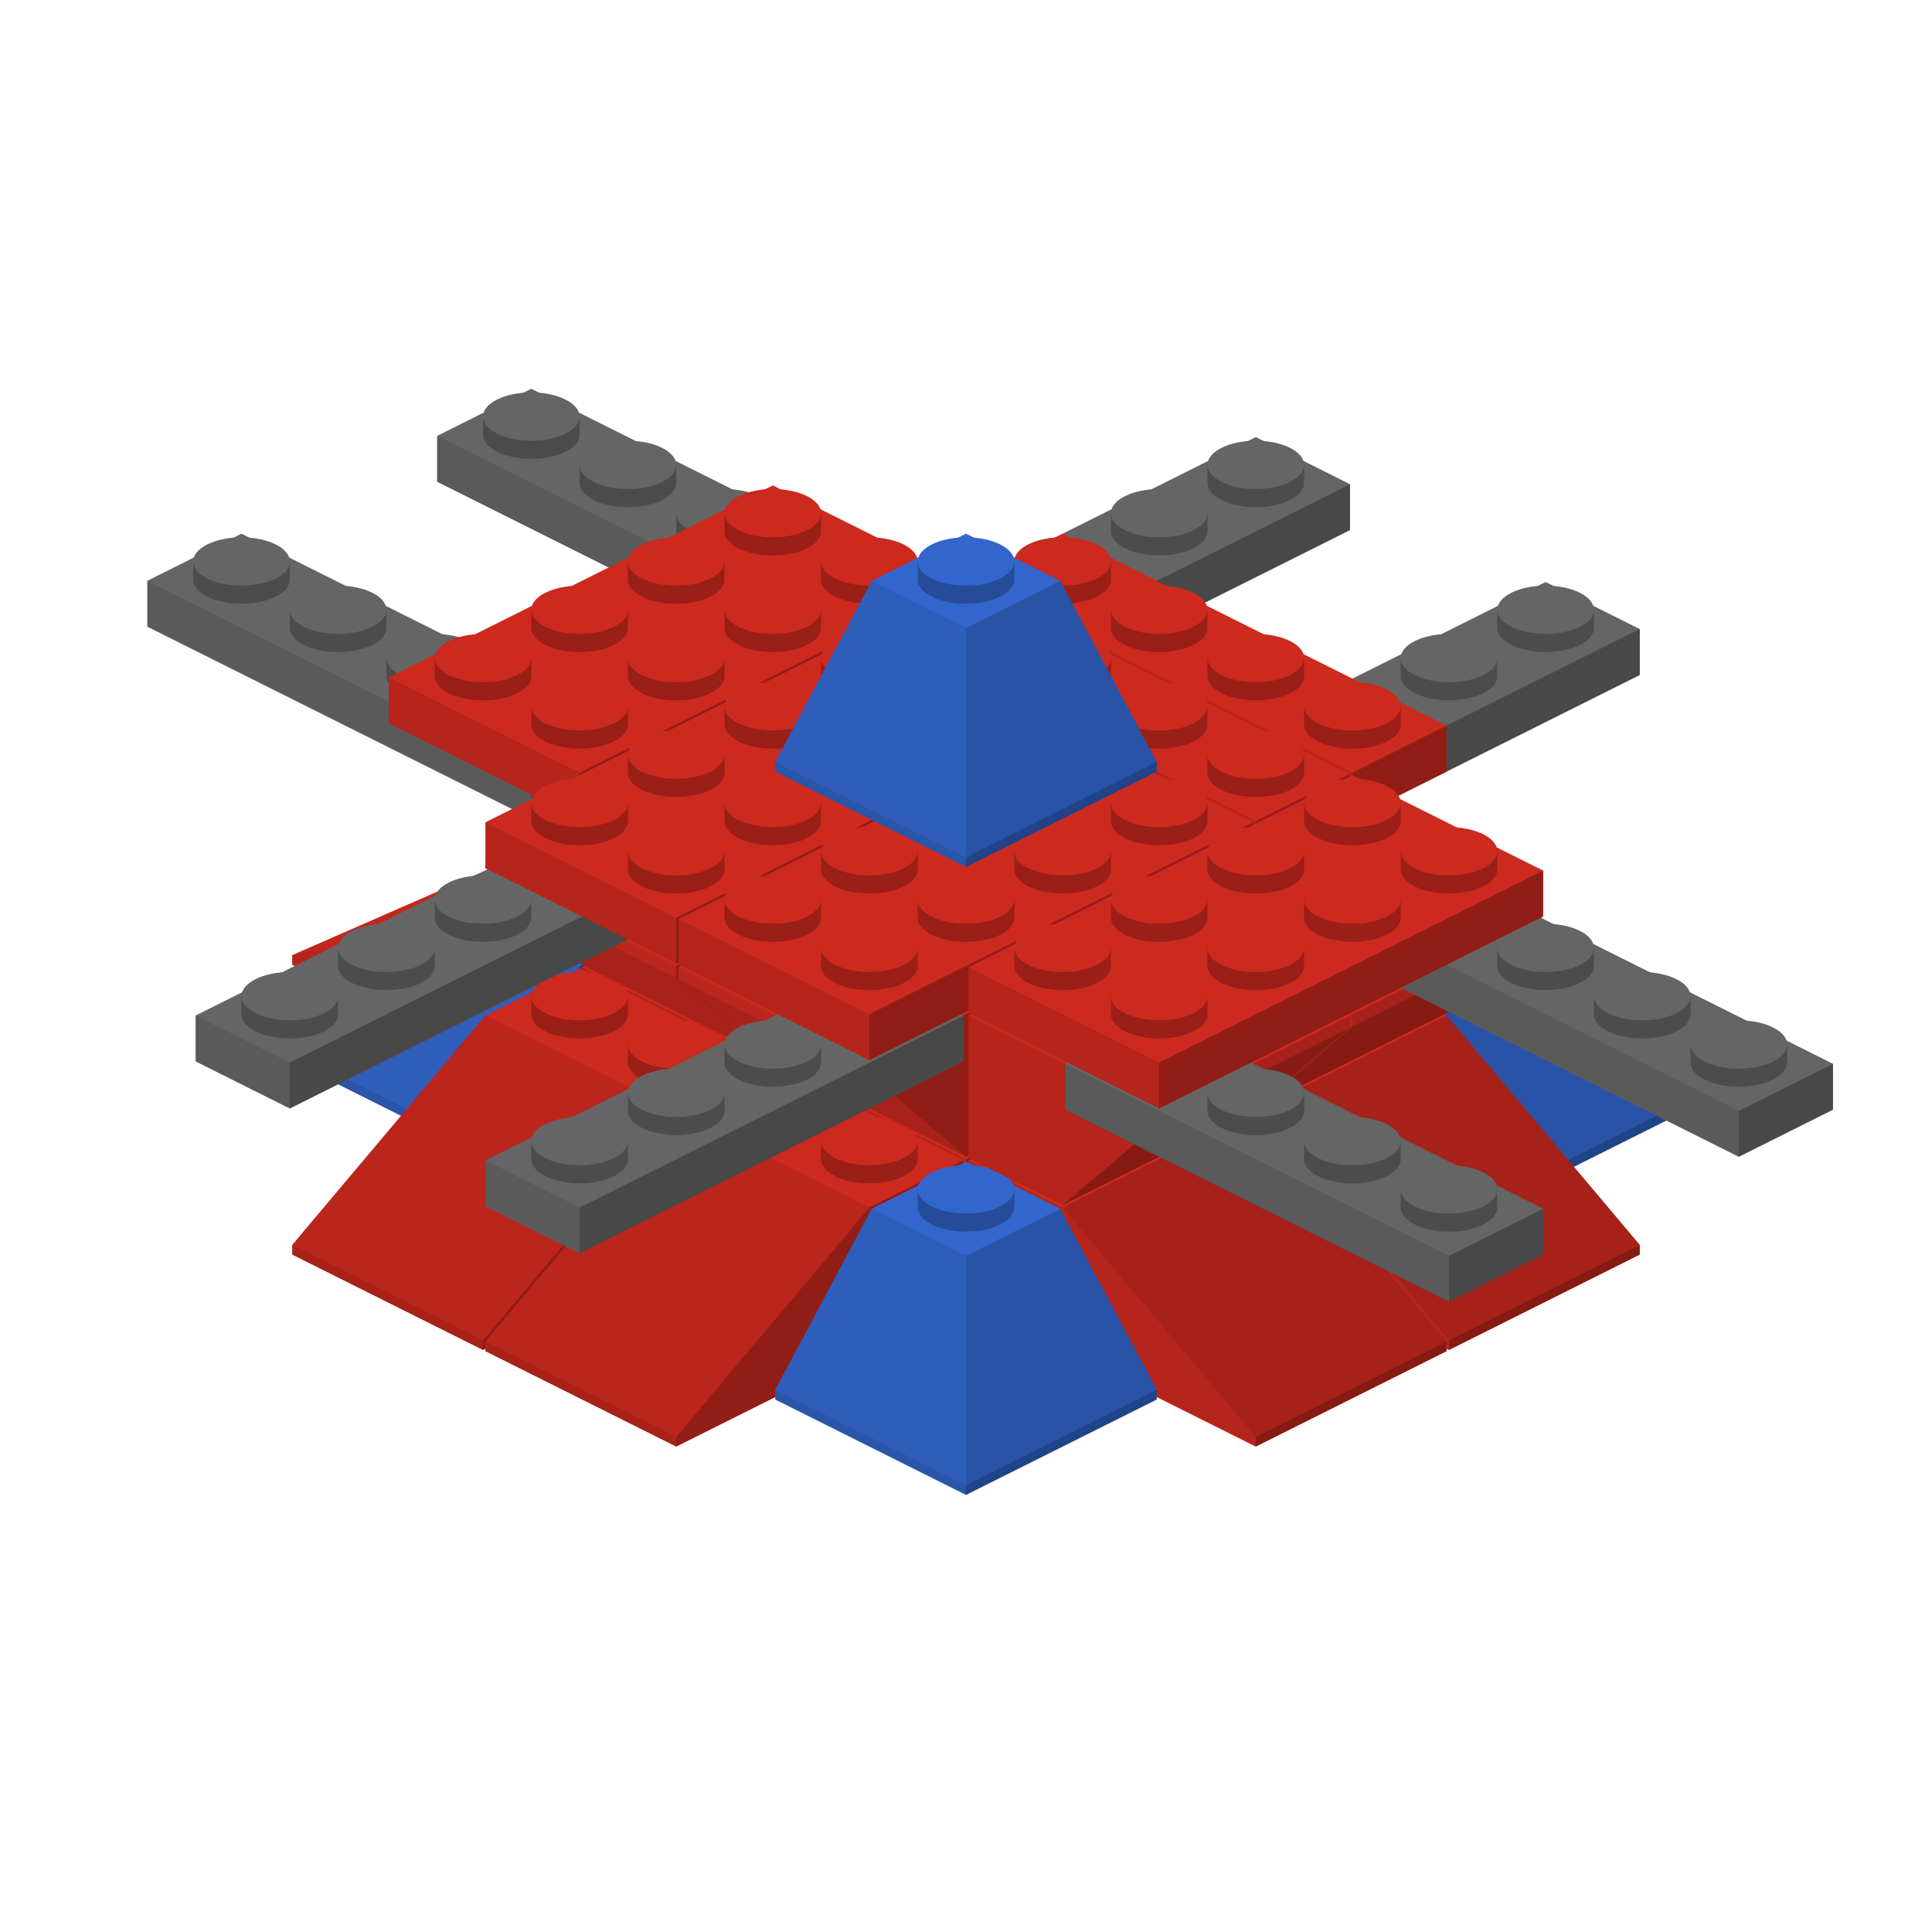 <svg xmlns="http://www.w3.org/2000/svg" xmlns:xlink="http://www.w3.org/1999/xlink" width="320" height="320">

<g id="chart-background-container"><rect id="chart-background-color" width="320" height="320" fill="#FFFFFF" stroke="none" fill-opacity="1.0"/></g><g id="chart-container"><g id="i35" class="top-level-node" transform="translate(-216,288)"><g><g>
<g xmlns="http://www.w3.org/2000/svg">
	<polygon fill="#CC291F" points="64,0.4 95.6,16.2 95.6,39.8 32,71.6 0.4,55.8 0.4,32.2  "/>
	<path opacity="0.25" d="M72,21v3c0,2.2-3.6,4-8,4s-8-1.8-8-4v-3H72z"/>
	<ellipse fill="#CC291F" cx="64" cy="21" rx="8" ry="4"/>
	<path opacity="0.25" d="M72,5v3c0,2.2-3.6,4-8,4s-8-1.8-8-4V5H72z"/>
	<ellipse fill="#CC291F" cx="64" cy="5" rx="8" ry="4"/>
	<path opacity="0.25" d="M88,13v3c0,2.2-3.6,4-8,4s-8-1.8-8-4v-3H88z"/>
	<ellipse fill="#CC291F" cx="80" cy="13" rx="8" ry="4"/>
	<path opacity="0.25" d="M56,13v3c0,2.2-3.6,4-8,4s-8-1.8-8-4v-3H56z"/>
	<ellipse fill="#CC291F" cx="48" cy="13" rx="8" ry="4"/>
	<polygon opacity="0.29" points="95.6,39.8 32,71.6 32,48 95.6,16.2  "/>
	<polygon opacity="0.11" points="0.4,55.8 32,71.6 32,48 0.4,32.2  "/>
	<path opacity="0.25" d="M40,37v3c0,2.2-3.6,4-8,4s-8-1.8-8-4v-3H40z"/>
	<ellipse fill="#CC291F" cx="32" cy="37" rx="8" ry="4"/>
	<path opacity="0.25" d="M40,21v3c0,2.2-3.6,4-8,4s-8-1.8-8-4v-3H40z"/>
	<ellipse fill="#CC291F" cx="32" cy="21" rx="8" ry="4"/>
	<path opacity="0.25" d="M56,29v3c0,2.2-3.6,4-8,4s-8-1.8-8-4v-3H56z"/>
	<ellipse fill="#CC291F" cx="48" cy="29" rx="8" ry="4"/>
	<path opacity="0.25" d="M24,29v3c0,2.2-3.6,4-8,4s-8-1.8-8-4v-3H24z"/>
	<ellipse fill="#CC291F" cx="16" cy="29" rx="8" ry="4"/>
</g>
</g></g></g><g id="i69" class="top-level-node" transform="translate(-200,440)"><g><g>
<g xmlns="http://www.w3.org/2000/svg">
	<polygon fill="#CC291F" points="48,0.4 32.4,8.2 0.4,30.2 0.4,31.8 32,47.6 63.6,31.8 63.6,8.2  "/>
	<polygon opacity="9.000000e-002" points="0.4,31.8 32,47.6 32,46 48,16 32.4,8.2 0.4,30.2  "/>
	<polygon opacity="9.000000e-002" points="0.4,31.8 32,47.6 32,46 0.4,30.2  "/>
	<polygon opacity="0.29" points="63.6,31.8 32,47.6 32,46 48,16 63.6,8.2  "/>
	<path opacity="0.25" d="M40,5v3c0,2.2,3.6,4,8,4s8-1.8,8-4V5H40z"/>
	<ellipse fill="#CC291F" cx="48" cy="5" rx="8" ry="4"/>
</g>
</g></g></g><g id="i98" class="top-level-node" transform="translate(80,120)"><g><g>
<g xmlns="http://www.w3.org/2000/svg">
	<polygon fill="#CC291F" points="32.4,8.2 64,0.4 79.6,8.2 79.6,31.8 48,47.6 0.4,23.8 0.4,22.2  "/>
	<path opacity="0.25" d="M72,5v3c0,2.2-3.6,4-8,4s-8-1.8-8-4V5H72z"/>
	<polygon opacity="0.29" points="79.6,8.2 79.6,31.8 48,47.6 48,24  "/>
	<polygon opacity="0.11" points="48,24 48,47.6 0.4,23.8 0.4,22.2 32.4,16.2  "/>
	<path opacity="0.25" d="M56,13v3c0,2.2-3.6,4-8,4s-8-1.8-8-4v-3H56z"/>
	<ellipse fill="#CC291F" cx="48" cy="13" rx="8" ry="4"/>
	<polygon opacity="5.000000e-002" points="32.4,16.2 64,0.4 32.4,8.2 0.4,22.2  "/>
	<ellipse fill="#CC291F" cx="64" cy="5" rx="8" ry="4"/>
</g>
</g></g></g><g id="i97" class="top-level-node" transform="translate(48,136)"><g><g>
<g xmlns="http://www.w3.org/2000/svg">
	<polygon fill="#CC291F" points="32.4,8.2 64,0.4 79.6,8.2 79.6,31.8 48,47.6 0.4,23.8 0.4,22.2  "/>
	<path opacity="0.25" d="M72,5v3c0,2.2-3.6,4-8,4s-8-1.8-8-4V5H72z"/>
	<polygon opacity="0.29" points="79.6,8.2 79.6,31.8 48,47.6 48,24  "/>
	<polygon opacity="0.11" points="48,24 48,47.6 0.4,23.8 0.4,22.2 32.4,16.2  "/>
	<path opacity="0.25" d="M56,13v3c0,2.2-3.6,4-8,4s-8-1.8-8-4v-3H56z"/>
	<ellipse fill="#CC291F" cx="48" cy="13" rx="8" ry="4"/>
	<polygon opacity="5.000000e-002" points="32.4,16.2 64,0.4 32.4,8.2 0.4,22.2  "/>
	<ellipse fill="#CC291F" cx="64" cy="5" rx="8" ry="4"/>
</g>
</g></g></g><g id="i94" class="top-level-node" transform="translate(48,144)"><g><g>
<g xmlns="http://www.w3.org/2000/svg">
	<polygon fill="#3366cc" points="48,0.4 32.4,8.2 0.4,30.2 0.4,31.8 32,47.6 63.6,31.8 63.6,8.2  "/>
	<polygon opacity="9.000000e-002" points="0.4,31.8 32,47.6 32,46 48,16 32.4,8.2 0.4,30.2  "/>
	<polygon opacity="9.000000e-002" points="0.4,31.8 32,47.6 32,46 0.4,30.2  "/>
	<polygon opacity="0.29" points="63.6,31.8 32,47.6 32,46 48,16 63.6,8.2  "/>
	<path opacity="0.25" d="M40,5v3c0,2.2,3.6,4,8,4s8-1.8,8-4V5H40z"/>
	<ellipse fill="#3366cc" cx="48" cy="5" rx="8" ry="4"/>
</g>
</g></g></g><g id="i101" class="top-level-node" transform="translate(152,120)"><g><g>
<g xmlns="http://www.w3.org/2000/svg">
	<polygon fill="#CC291F" points="47.6,8.2 16,0.4 0.4,8.2 0.4,31.8 32,47.6 79.6,23.8 79.6,22.2  "/>
	<path opacity="0.25" d="M8,5v3c0,2.2,3.6,4,8,4s8-1.8,8-4V5H8z"/>
	<polygon opacity="0.11" points="0.4,8.2 0.4,31.8 32,47.6 32,24  "/>
	<polygon opacity="0.29" points="32,24 32,47.6 79.6,23.8 79.6,22.2 47.6,16.2  "/>
	<path opacity="0.25" d="M24,13v3c0,2.2,3.6,4,8,4s8-1.8,8-4v-3H24z"/>
	<ellipse fill="#CC291F" cx="32" cy="13" rx="8" ry="4"/>
	<polygon opacity="5.000000e-002" points="47.6,16.2 16,0.4 47.6,8.2 79.6,22.2  "/>
	<ellipse fill="#CC291F" cx="16" cy="5" rx="8" ry="4"/>
</g>
</g></g></g><g id="i102" class="top-level-node" transform="translate(184,136)"><g><g>
<g xmlns="http://www.w3.org/2000/svg">
	<polygon fill="#CC291F" points="47.6,8.2 16,0.4 0.4,8.2 0.4,31.8 32,47.6 79.6,23.8 79.6,22.2  "/>
	<path opacity="0.25" d="M8,5v3c0,2.2,3.6,4,8,4s8-1.8,8-4V5H8z"/>
	<polygon opacity="0.11" points="0.4,8.2 0.4,31.8 32,47.6 32,24  "/>
	<polygon opacity="0.29" points="32,24 32,47.6 79.6,23.8 79.6,22.2 47.6,16.2  "/>
	<path opacity="0.25" d="M24,13v3c0,2.2,3.6,4,8,4s8-1.8,8-4v-3H24z"/>
	<ellipse fill="#CC291F" cx="32" cy="13" rx="8" ry="4"/>
	<polygon opacity="5.000000e-002" points="47.6,16.2 16,0.4 47.6,8.2 79.6,22.2  "/>
	<ellipse fill="#CC291F" cx="16" cy="5" rx="8" ry="4"/>
</g>
</g></g></g><g id="i86" class="top-level-node" transform="translate(96,128)"><g><g>
<g xmlns="http://www.w3.org/2000/svg">
	<polygon fill="#CC291F" points="64,0.4 95.6,16.2 95.6,39.8 32,71.6 0.4,55.8 0.4,32.2  "/>
	<path opacity="0.25" d="M72,21v3c0,2.2-3.6,4-8,4s-8-1.8-8-4v-3H72z"/>
	<ellipse fill="#CC291F" cx="64" cy="21" rx="8" ry="4"/>
	<path opacity="0.25" d="M72,5v3c0,2.2-3.6,4-8,4s-8-1.8-8-4V5H72z"/>
	<ellipse fill="#CC291F" cx="64" cy="5" rx="8" ry="4"/>
	<path opacity="0.25" d="M88,13v3c0,2.2-3.6,4-8,4s-8-1.8-8-4v-3H88z"/>
	<ellipse fill="#CC291F" cx="80" cy="13" rx="8" ry="4"/>
	<path opacity="0.25" d="M56,13v3c0,2.2-3.6,4-8,4s-8-1.8-8-4v-3H56z"/>
	<ellipse fill="#CC291F" cx="48" cy="13" rx="8" ry="4"/>
	<polygon opacity="0.29" points="95.6,39.8 32,71.6 32,48 95.6,16.2  "/>
	<polygon opacity="0.11" points="0.4,55.8 32,71.6 32,48 0.4,32.2  "/>
	<path opacity="0.25" d="M40,37v3c0,2.2-3.6,4-8,4s-8-1.8-8-4v-3H40z"/>
	<ellipse fill="#CC291F" cx="32" cy="37" rx="8" ry="4"/>
	<path opacity="0.25" d="M40,21v3c0,2.2-3.6,4-8,4s-8-1.8-8-4v-3H40z"/>
	<ellipse fill="#CC291F" cx="32" cy="21" rx="8" ry="4"/>
	<path opacity="0.25" d="M56,29v3c0,2.2-3.6,4-8,4s-8-1.8-8-4v-3H56z"/>
	<ellipse fill="#CC291F" cx="48" cy="29" rx="8" ry="4"/>
	<path opacity="0.25" d="M24,29v3c0,2.2-3.6,4-8,4s-8-1.8-8-4v-3H24z"/>
	<ellipse fill="#CC291F" cx="16" cy="29" rx="8" ry="4"/>
</g>
</g></g></g><g id="i84" class="top-level-node" transform="translate(128,144)"><g><g>
<g xmlns="http://www.w3.org/2000/svg">
	<polygon fill="#CC291F" points="64,0.4 95.6,16.2 95.6,39.8 32,71.6 0.4,55.8 0.4,32.2  "/>
	<path opacity="0.25" d="M72,21v3c0,2.2-3.6,4-8,4s-8-1.8-8-4v-3H72z"/>
	<ellipse fill="#CC291F" cx="64" cy="21" rx="8" ry="4"/>
	<path opacity="0.25" d="M72,5v3c0,2.2-3.6,4-8,4s-8-1.8-8-4V5H72z"/>
	<ellipse fill="#CC291F" cx="64" cy="5" rx="8" ry="4"/>
	<path opacity="0.25" d="M88,13v3c0,2.2-3.6,4-8,4s-8-1.8-8-4v-3H88z"/>
	<ellipse fill="#CC291F" cx="80" cy="13" rx="8" ry="4"/>
	<path opacity="0.25" d="M56,13v3c0,2.2-3.6,4-8,4s-8-1.8-8-4v-3H56z"/>
	<ellipse fill="#CC291F" cx="48" cy="13" rx="8" ry="4"/>
	<polygon opacity="0.29" points="95.6,39.8 32,71.6 32,48 95.6,16.2  "/>
	<polygon opacity="0.11" points="0.4,55.8 32,71.6 32,48 0.4,32.2  "/>
	<path opacity="0.25" d="M40,37v3c0,2.2-3.6,4-8,4s-8-1.8-8-4v-3H40z"/>
	<ellipse fill="#CC291F" cx="32" cy="37" rx="8" ry="4"/>
	<path opacity="0.25" d="M40,21v3c0,2.2-3.6,4-8,4s-8-1.8-8-4v-3H40z"/>
	<ellipse fill="#CC291F" cx="32" cy="21" rx="8" ry="4"/>
	<path opacity="0.25" d="M56,29v3c0,2.2-3.6,4-8,4s-8-1.8-8-4v-3H56z"/>
	<ellipse fill="#CC291F" cx="48" cy="29" rx="8" ry="4"/>
	<path opacity="0.25" d="M24,29v3c0,2.2-3.6,4-8,4s-8-1.8-8-4v-3H24z"/>
	<ellipse fill="#CC291F" cx="16" cy="29" rx="8" ry="4"/>
</g>
</g></g></g><g id="i103" class="top-level-node" transform="translate(216,152)"><g><g>
<g xmlns="http://www.w3.org/2000/svg">
	<polygon fill="#3366cc" points="16,0.4 31.6,8.2 63.6,30.2 63.6,31.8 32,47.6 0.4,31.8 0.4,8.2  "/>
	<polygon opacity="0.19" points="63.6,31.8 32,47.6 32,46 16,16 31.6,8.2 63.6,30.2  "/>
	<polygon opacity="0.19" points="63.6,31.8 32,47.6 32,46 63.6,30.2  "/>
	<polygon opacity="0.11" points="0.4,31.8 32,47.6 32,46 16,16 0.4,8.2  "/>
	<path opacity="0.25" d="M24,5v3c0,2.2-3.6,4-8,4s-8-1.8-8-4V5H24z"/>
	<ellipse fill="#3366cc" cx="16" cy="5" rx="8" ry="4"/>
</g>
</g></g></g><g id="i90" class="top-level-node" transform="translate(192,160)"><g><g>
<g xmlns="http://www.w3.org/2000/svg">
	<polygon fill="#CC291F" points="32,0.4 47.6,8.2 79.6,46.2 79.6,47.8 48,63.6 0.4,39.8 0.4,16.2  "/>
	<polygon opacity="0.19" points="79.6,47.8 48,63.6 48,62 16,24 47.6,8.2 79.6,46.2  "/>
	<polygon opacity="0.19" points="79.6,47.8 48,63.6 48,62 79.6,46.2  "/>
	<polygon opacity="0.11" points="0.4,39.8 48,63.6 48,62 16,24 0.4,16.2  "/>
	<path opacity="0.25" d="M40,5v3c0,2.2-3.6,4-8,4s-8-1.8-8-4V5H40z"/>
	<ellipse fill="#CC291F" cx="32" cy="5" rx="8" ry="4"/>
	<path opacity="0.25" d="M24,13v3c0,2.2-3.6,4-8,4s-8-1.8-8-4v-3H24z"/>
	<ellipse fill="#CC291F" cx="16" cy="13" rx="8" ry="4"/>
</g>
</g></g></g><g id="i85" class="top-level-node" transform="translate(-280,272)"><g><g>
<g xmlns="http://www.w3.org/2000/svg">
	<polygon fill="#CC291F" points="32,0.4 0.4,16.2 0.4,39.8 64,71.6 95.6,55.8 95.6,32.2  "/>
	<path opacity="0.25" d="M24,21v3c0,2.2,3.6,4,8,4s8-1.8,8-4v-3H24z"/>
	<ellipse fill="#CC291F" cx="32" cy="21" rx="8" ry="4"/>
	<path opacity="0.25" d="M24,5v3c0,2.2,3.6,4,8,4s8-1.8,8-4V5H24z"/>
	<ellipse fill="#CC291F" cx="32" cy="5" rx="8" ry="4"/>
	<path opacity="0.25" d="M8,13v3c0,2.2,3.6,4,8,4s8-1.8,8-4v-3H8z"/>
	<ellipse fill="#CC291F" cx="16" cy="13" rx="8" ry="4"/>
	<path opacity="0.25" d="M40,13v3c0,2.2,3.6,4,8,4s8-1.8,8-4v-3H40z"/>
	<ellipse fill="#CC291F" cx="48" cy="13" rx="8" ry="4"/>
	<polygon opacity="0.11" points="0.4,39.8 64,71.6 64,48 0.4,16.2  "/>
	<polygon opacity="0.29" points="95.6,55.8 64,71.6 64,48 95.6,32.2  "/>
	<path opacity="0.25" d="M56,37v3c0,2.2,3.6,4,8,4s8-1.8,8-4v-3H56z"/>
	<ellipse fill="#CC291F" cx="64" cy="37" rx="8" ry="4"/>
	<path opacity="0.25" d="M56,21v3c0,2.2,3.6,4,8,4s8-1.8,8-4v-3H56z"/>
	<ellipse fill="#CC291F" cx="64" cy="21" rx="8" ry="4"/>
	<path opacity="0.25" d="M40,29v3c0,2.2,3.6,4,8,4s8-1.8,8-4v-3H40z"/>
	<ellipse fill="#CC291F" cx="48" cy="29" rx="8" ry="4"/>
	<path opacity="0.25" d="M72,29v3c0,2.2,3.6,4,8,4s8-1.8,8-4v-3H72z"/>
	<ellipse fill="#CC291F" cx="80" cy="29" rx="8" ry="4"/>
</g>
</g></g></g><g id="i87" class="top-level-node" transform="translate(48,160)"><g><g>
<g xmlns="http://www.w3.org/2000/svg">
	<polygon fill="#CC291F" points="48,0.4 32.4,8.2 0.4,46.2 0.4,47.8 32,63.6 79.6,39.8 79.6,16.2  "/>
	<polygon opacity="9.000000e-002" points="0.4,47.8 32,63.6 32,62 64,24 32.4,8.2 0.4,46.2  "/>
	<polygon opacity="9.000000e-002" points="0.4,47.8 32,63.6 32,62 0.4,46.2  "/>
	<polygon opacity="0.29" points="79.6,39.8 32,63.6 32,62 64,24 79.6,16.2  "/>
	<path opacity="0.25" d="M40,5v3c0,2.2,3.6,4,8,4s8-1.8,8-4V5H40z"/>
	<ellipse fill="#CC291F" cx="48" cy="5" rx="8" ry="4"/>
	<path opacity="0.25" d="M56,13v3c0,2.2,3.6,4,8,4s8-1.8,8-4v-3H56z"/>
	<ellipse fill="#CC291F" cx="64" cy="13" rx="8" ry="4"/>
</g>
</g></g></g><g id="i89" class="top-level-node" transform="translate(240,176)scale(-1,1)"><g><g>
<g xmlns="http://www.w3.org/2000/svg">
	<polygon fill="#CC291F" points="48,0.4 32.4,8.2 0.4,46.2 0.4,47.8 32,63.6 79.6,39.8 79.6,16.2  "/>
	<polygon opacity="0.19" points="0.4,47.8 32,63.6 32,62 64,24 32.4,8.2 0.4,46.2  "/>
	<polygon opacity="0.19" points="0.4,47.8 32,63.6 32,62 0.4,46.2  "/>
	<polygon opacity="0.11" points="79.6,39.8 32,63.6 32,62 64,24 79.6,16.2  "/>
	<path opacity="0.25" d="M40,5v3c0,2.2,3.6,4,8,4s8-1.8,8-4V5H40z"/>
	<ellipse fill="#CC291F" cx="48" cy="5" rx="8" ry="4"/>
	<path opacity="0.25" d="M56,13v3c0,2.2,3.6,4,8,4s8-1.8,8-4v-3H56z"/>
	<ellipse fill="#CC291F" cx="64" cy="13" rx="8" ry="4"/>
</g>
</g></g></g><g id="i88" class="top-level-node" transform="translate(80,176)"><g><g>
<g xmlns="http://www.w3.org/2000/svg">
	<polygon fill="#CC291F" points="48,0.4 32.4,8.2 0.4,46.2 0.4,47.8 32,63.6 79.6,39.8 79.6,16.2  "/>
	<polygon opacity="9.000000e-002" points="0.4,47.8 32,63.6 32,62 64,24 32.4,8.2 0.4,46.2  "/>
	<polygon opacity="9.000000e-002" points="0.4,47.8 32,63.6 32,62 0.4,46.2  "/>
	<polygon opacity="0.29" points="79.6,39.8 32,63.6 32,62 64,24 79.6,16.2  "/>
	<path opacity="0.25" d="M40,5v3c0,2.2,3.6,4,8,4s8-1.8,8-4V5H40z"/>
	<ellipse fill="#CC291F" cx="48" cy="5" rx="8" ry="4"/>
	<path opacity="0.25" d="M56,13v3c0,2.2,3.6,4,8,4s8-1.8,8-4v-3H56z"/>
	<ellipse fill="#CC291F" cx="64" cy="13" rx="8" ry="4"/>
</g>
</g></g></g><g id="i93" class="top-level-node" transform="translate(128,192)"><g><g>
<g xmlns="http://www.w3.org/2000/svg">
	<polygon fill="#3366cc" points="47.6,8.2 32,0.4 16.4,8.2 0.4,38.2 0.4,39.8 32,55.6 63.6,39.8 63.6,38.2  "/>
	<polygon opacity="9.000000e-002" points="0.4,39.8 32,55.6 32,16 16.4,8.2 0.4,38.2  "/>
	<polygon opacity="9.000000e-002" points="0.4,39.8 32,55.6 32,54 0.4,38.2  "/>
	<path opacity="0.25" d="M24,5v3c0,2.2,3.6,4,8,4s8-1.8,8-4V5H24z"/>
	<ellipse fill="#3366cc" cx="32" cy="5" rx="8" ry="4"/>
	<polygon opacity="0.19" points="63.6,39.8 32,55.6 32,16 47.6,8.2 63.6,38.2  "/>
	<polygon opacity="0.19" points="63.6,39.8 32,55.6 32,54 63.6,38.2  "/>
</g>
</g></g></g><g id="i96" class="top-level-node" transform="translate(-200,488)"><g><g>
<g xmlns="http://www.w3.org/2000/svg">
	<polygon fill="#CC291F" points="32,0.4 47.6,8.2 79.6,46.2 79.6,47.8 48,63.6 0.4,39.8 0.4,16.2  "/>
	<polygon opacity="0.19" points="79.6,47.8 48,63.6 48,62 16,24 47.6,8.2 79.6,46.2  "/>
	<polygon opacity="0.19" points="79.6,47.8 48,63.6 48,62 79.6,46.2  "/>
	<polygon opacity="0.11" points="0.4,39.8 48,63.6 48,62 16,24 0.4,16.2  "/>
	<path opacity="0.25" d="M40,5v3c0,2.2-3.6,4-8,4s-8-1.8-8-4V5H40z"/>
	<ellipse fill="#CC291F" cx="32" cy="5" rx="8" ry="4"/>
	<path opacity="0.25" d="M24,13v3c0,2.2-3.6,4-8,4s-8-1.8-8-4v-3H24z"/>
	<ellipse fill="#CC291F" cx="16" cy="13" rx="8" ry="4"/>
</g>
</g></g></g><g id="i106" class="top-level-node" transform="translate(-320,104)"><g><g>
<g xmlns="http://www.w3.org/2000/svg">
	<polygon fill="#CC291F" points="16,0.4 0.4,8.2 0.4,15.8 64,47.6 79.6,39.8 79.6,32.2  "/>
	<path opacity="0.25" d="M8,5v3c0,2.2,3.6,4,8,4s8-1.8,8-4V5H8z"/>
	<ellipse fill="#CC291F" cx="16" cy="5" rx="8" ry="4"/>
	<polygon opacity="0.11" points="0.4,8.2 0.4,15.8 64,47.6 64,40  "/>
	<polygon opacity="0.29" points="64,40 64,47.6 79.6,39.8 79.6,32.2  "/>
	<path opacity="0.25" d="M24,13v3c0,2.2,3.6,4,8,4s8-1.8,8-4v-3H24z"/>
	<ellipse fill="#CC291F" cx="32" cy="13" rx="8" ry="4"/>
	<path opacity="0.25" d="M40,21v3c0,2.2,3.6,4,8,4s8-1.8,8-4v-3H40z"/>
	<ellipse fill="#CC291F" cx="48" cy="21" rx="8" ry="4"/>
	<path opacity="0.25" d="M56,29v3c0,2.2,3.6,4,8,4s8-1.8,8-4v-3H56z"/>
	<ellipse fill="#CC291F" cx="64" cy="29" rx="8" ry="4"/>
</g>
</g></g></g><g id="i107" class="top-level-node" transform="translate(24,88)"><g><g>
<g xmlns="http://www.w3.org/2000/svg">
	<polygon fill="#656565" points="16,0.4 0.4,8.2 0.4,15.8 64,47.6 79.6,39.8 79.6,32.2  "/>
	<path opacity="0.25" d="M8,5v3c0,2.2,3.6,4,8,4s8-1.8,8-4V5H8z"/>
	<ellipse fill="#656565" cx="16" cy="5" rx="8" ry="4"/>
	<polygon opacity="0.11" points="0.4,8.2 0.4,15.8 64,47.6 64,40  "/>
	<polygon opacity="0.29" points="64,40 64,47.6 79.6,39.8 79.6,32.2  "/>
	<path opacity="0.25" d="M24,13v3c0,2.2,3.6,4,8,4s8-1.8,8-4v-3H24z"/>
	<ellipse fill="#656565" cx="32" cy="13" rx="8" ry="4"/>
	<path opacity="0.25" d="M40,21v3c0,2.2,3.6,4,8,4s8-1.8,8-4v-3H40z"/>
	<ellipse fill="#656565" cx="48" cy="21" rx="8" ry="4"/>
	<path opacity="0.25" d="M56,29v3c0,2.2,3.6,4,8,4s8-1.8,8-4v-3H56z"/>
	<ellipse fill="#656565" cx="64" cy="29" rx="8" ry="4"/>
</g>
</g></g></g><g id="i109" class="top-level-node" transform="translate(192,96)"><g><g>
<g xmlns="http://www.w3.org/2000/svg">
	<polygon fill="#656565" points="64,0.4 79.6,8.2 79.6,15.8 16,47.6 0.4,39.8 0.4,32.2  "/>
	<path opacity="0.25" d="M72,5v3c0,2.2-3.6,4-8,4s-8-1.8-8-4V5H72z"/>
	<ellipse fill="#656565" cx="64" cy="5" rx="8" ry="4"/>
	<polygon opacity="0.29" points="79.6,8.2 79.6,15.8 16,47.6 16,40  "/>
	<polygon opacity="0.11" points="16,40 16,47.6 0.4,39.8 0.4,32.2  "/>
	<path opacity="0.25" d="M56,13v3c0,2.2-3.6,4-8,4s-8-1.8-8-4v-3H56z"/>
	<ellipse fill="#656565" cx="48" cy="13" rx="8" ry="4"/>
	<path opacity="0.25" d="M40,21v3c0,2.2-3.6,4-8,4s-8-1.8-8-4v-3H40z"/>
	<ellipse fill="#656565" cx="32" cy="21" rx="8" ry="4"/>
	<path opacity="0.25" d="M24,29v3c0,2.2-3.6,4-8,4s-8-1.8-8-4v-3H24z"/>
	<ellipse fill="#656565" cx="16" cy="29" rx="8" ry="4"/>
</g>
</g></g></g><g id="i128" class="top-level-node" transform="translate(144,72)"><g><g>
<g xmlns="http://www.w3.org/2000/svg">
	<polygon fill="#656565" points="64,0.4 79.6,8.2 79.6,15.8 16,47.6 0.4,39.8 0.4,32.2  "/>
	<path opacity="0.25" d="M72,5v3c0,2.2-3.6,4-8,4s-8-1.8-8-4V5H72z"/>
	<ellipse fill="#656565" cx="64" cy="5" rx="8" ry="4"/>
	<polygon opacity="0.29" points="79.6,8.2 79.6,15.8 16,47.6 16,40  "/>
	<polygon opacity="0.11" points="16,40 16,47.6 0.4,39.8 0.4,32.2  "/>
	<path opacity="0.25" d="M56,13v3c0,2.2-3.6,4-8,4s-8-1.8-8-4v-3H56z"/>
	<ellipse fill="#656565" cx="48" cy="13" rx="8" ry="4"/>
	<path opacity="0.25" d="M40,21v3c0,2.2-3.6,4-8,4s-8-1.8-8-4v-3H40z"/>
	<ellipse fill="#656565" cx="32" cy="21" rx="8" ry="4"/>
	<path opacity="0.25" d="M24,29v3c0,2.2-3.6,4-8,4s-8-1.8-8-4v-3H24z"/>
	<ellipse fill="#656565" cx="16" cy="29" rx="8" ry="4"/>
</g>
</g></g></g><g id="i127" class="top-level-node" transform="translate(72,64)"><g><g>
<g xmlns="http://www.w3.org/2000/svg">
	<polygon fill="#656565" points="16,0.4 0.4,8.2 0.4,15.8 64,47.6 79.6,39.8 79.6,32.2  "/>
	<path opacity="0.25" d="M8,5v3c0,2.2,3.6,4,8,4s8-1.8,8-4V5H8z"/>
	<ellipse fill="#656565" cx="16" cy="5" rx="8" ry="4"/>
	<polygon opacity="0.11" points="0.4,8.2 0.4,15.8 64,47.6 64,40  "/>
	<polygon opacity="0.29" points="64,40 64,47.6 79.6,39.8 79.6,32.2  "/>
	<path opacity="0.25" d="M24,13v3c0,2.2,3.6,4,8,4s8-1.8,8-4v-3H24z"/>
	<ellipse fill="#656565" cx="32" cy="13" rx="8" ry="4"/>
	<path opacity="0.25" d="M40,21v3c0,2.2,3.6,4,8,4s8-1.8,8-4v-3H40z"/>
	<ellipse fill="#656565" cx="48" cy="21" rx="8" ry="4"/>
	<path opacity="0.25" d="M56,29v3c0,2.2,3.6,4,8,4s8-1.8,8-4v-3H56z"/>
	<ellipse fill="#656565" cx="64" cy="29" rx="8" ry="4"/>
</g>
</g></g></g><g id="i123" class="top-level-node" transform="translate(160,88)"><g><g>
<g xmlns="http://www.w3.org/2000/svg">
	<polygon fill="#CC291F" points="16,0.4 0.4,8.2 0.4,15.8 64,47.6 79.6,39.8 79.6,32.2  "/>
	<path opacity="0.25" d="M8,5v3c0,2.2,3.6,4,8,4s8-1.8,8-4V5H8z"/>
	<ellipse fill="#CC291F" cx="16" cy="5" rx="8" ry="4"/>
	<polygon opacity="0.11" points="0.4,8.2 0.4,15.8 64,47.6 64,40  "/>
	<polygon opacity="0.29" points="64,40 64,47.6 79.6,39.8 79.6,32.2  "/>
	<path opacity="0.25" d="M24,13v3c0,2.2,3.6,4,8,4s8-1.8,8-4v-3H24z"/>
	<ellipse fill="#CC291F" cx="32" cy="13" rx="8" ry="4"/>
	<path opacity="0.25" d="M40,21v3c0,2.2,3.6,4,8,4s8-1.8,8-4v-3H40z"/>
	<ellipse fill="#CC291F" cx="48" cy="21" rx="8" ry="4"/>
	<path opacity="0.25" d="M56,29v3c0,2.2,3.6,4,8,4s8-1.8,8-4v-3H56z"/>
	<ellipse fill="#CC291F" cx="64" cy="29" rx="8" ry="4"/>
</g>
</g></g></g><g id="i114" class="top-level-node" transform="translate(64,80)"><g><g>
<g xmlns="http://www.w3.org/2000/svg">
	<polygon fill="#CC291F" points="64,0.4 95.6,16.2 95.6,23.8 32,55.6 0.4,39.8 0.4,32.2  "/>
	<path opacity="0.25" d="M72,21v3c0,2.2-3.6,4-8,4s-8-1.8-8-4v-3H72z"/>
	<ellipse fill="#CC291F" cx="64" cy="21" rx="8" ry="4"/>
	<path opacity="0.25" d="M72,5v3c0,2.2-3.6,4-8,4s-8-1.8-8-4V5H72z"/>
	<ellipse fill="#CC291F" cx="64" cy="5" rx="8" ry="4"/>
	<path opacity="0.25" d="M88,13v3c0,2.2-3.6,4-8,4s-8-1.8-8-4v-3H88z"/>
	<ellipse fill="#CC291F" cx="80" cy="13" rx="8" ry="4"/>
	<path opacity="0.25" d="M56,13v3c0,2.2-3.6,4-8,4s-8-1.8-8-4v-3H56z"/>
	<ellipse fill="#CC291F" cx="48" cy="13" rx="8" ry="4"/>
	<polygon opacity="0.29" points="95.6,23.8 32,55.6 32,48 95.6,16.2  "/>
	<polygon opacity="0.11" points="0.4,39.8 32,55.6 32,48 0.4,32.2  "/>
	<path opacity="0.25" d="M40,37v3c0,2.2-3.6,4-8,4s-8-1.8-8-4v-3H40z"/>
	<ellipse fill="#CC291F" cx="32" cy="37" rx="8" ry="4"/>
	<path opacity="0.25" d="M40,21v3c0,2.2-3.6,4-8,4s-8-1.8-8-4v-3H40z"/>
	<ellipse fill="#CC291F" cx="32" cy="21" rx="8" ry="4"/>
	<path opacity="0.25" d="M56,29v3c0,2.2-3.6,4-8,4s-8-1.8-8-4v-3H56z"/>
	<ellipse fill="#CC291F" cx="48" cy="29" rx="8" ry="4"/>
	<path opacity="0.25" d="M24,29v3c0,2.2-3.6,4-8,4s-8-1.8-8-4v-3H24z"/>
	<ellipse fill="#CC291F" cx="16" cy="29" rx="8" ry="4"/>
</g>
</g></g></g><g id="i115" class="top-level-node" transform="translate(-96,552)"><g><g>
<g xmlns="http://www.w3.org/2000/svg">
	<polygon fill="#CC291F" points="32,0.4 63.6,16.2 63.6,39.8 32,55.6 16.4,47.8 0.4,17.8 0.4,16.2  "/>
	<polygon opacity="0.29" points="63.6,39.8 32,55.6 32,32 63.6,16.2  "/>
	<polygon opacity="0.11" points="16.4,47.8 32,55.6 32,32 0.4,16.2 0.4,17.8  "/>
	<polygon opacity="0.29" points="32,16 18,23 4,16 32,2  "/>
	<polygon opacity="0.11" points="46,9 32,16 32,2  "/>
	<polygon fill="#CC291F" points="18,23 10,19 10,14 26,14 26,19  "/>
	<polygon opacity="0.25" points="18,23 10,19 10,14 26,14 26,19  "/>
	<ellipse fill="#CC291F" cx="18" cy="14" rx="8" ry="4"/>
	<ellipse opacity="0.25" cx="18" cy="14" rx="6" ry="3"/>
	<polygon fill="#CC291F" points="42,11 26,19 26,6 42,6  "/>
	<polygon opacity="0.25" points="42,11 26,19 26,6 42,6  "/>
	<ellipse fill="#CC291F" cx="34" cy="6" rx="8" ry="4"/>
	<ellipse opacity="0.25" cx="34" cy="6" rx="6" ry="3"/>
	<path opacity="0.25" d="M40,21v3c0,2.2-3.6,4-8,4s-8-1.8-8-4v-3H40z"/>
	<ellipse fill="#CC291F" cx="32" cy="21" rx="8" ry="4"/>
	<path opacity="0.25" d="M56,13v3c0,2.2-3.6,4-8,4s-8-1.8-8-4v-3H56z"/>
	<ellipse fill="#CC291F" cx="48" cy="13" rx="8" ry="4"/>
</g>
</g></g></g><g id="i122" class="top-level-node" transform="translate(144,96)"><g><g>
<g xmlns="http://www.w3.org/2000/svg">
	<polygon fill="#CC291F" points="16,0.4 0.4,8.2 0.4,15.8 64,47.6 79.6,39.8 79.6,32.2  "/>
	<path opacity="0.25" d="M8,5v3c0,2.2,3.6,4,8,4s8-1.8,8-4V5H8z"/>
	<ellipse fill="#CC291F" cx="16" cy="5" rx="8" ry="4"/>
	<polygon opacity="0.11" points="0.4,8.2 0.4,15.8 64,47.6 64,40  "/>
	<polygon opacity="0.29" points="64,40 64,47.6 79.6,39.8 79.6,32.2  "/>
	<path opacity="0.25" d="M24,13v3c0,2.2,3.6,4,8,4s8-1.8,8-4v-3H24z"/>
	<ellipse fill="#CC291F" cx="32" cy="13" rx="8" ry="4"/>
	<path opacity="0.25" d="M40,21v3c0,2.2,3.6,4,8,4s8-1.8,8-4v-3H40z"/>
	<ellipse fill="#CC291F" cx="48" cy="21" rx="8" ry="4"/>
	<path opacity="0.25" d="M56,29v3c0,2.2,3.6,4,8,4s8-1.8,8-4v-3H56z"/>
	<ellipse fill="#CC291F" cx="64" cy="29" rx="8" ry="4"/>
</g>
</g></g></g><g id="i117" class="top-level-node" transform="translate(192,136)"><g><g>
<g xmlns="http://www.w3.org/2000/svg">
	<polygon fill="#CC291F" points="32,0.4 63.6,16.2 63.6,18.2 47.6,31.8 16,47.6 0.4,39.8 0.4,16.2  "/>
	<polygon opacity="0.19" points="47.6,31.8 16,47.6 32,34 32,32 63.6,16.2 63.6,18.2  "/>
	<polygon opacity="0.19" points="32,34 63.6,18.2 47.6,31.8 16,47.6  "/>
	<polygon opacity="0.11" points="0.4,39.8 16,47.6 32,34 32,32 0.4,16.2  "/>
	<polygon opacity="0.29" points="46,23 32,30 18,23 46,9  "/>
	<polygon opacity="0.11" points="60,16 46,23 46,9  "/>
	<polygon fill="#CC291F" points="32,30 24,26 24,21 40,21 40,26  "/>
	<polygon opacity="0.25" points="32,30 24,26 24,21 40,21 40,26  "/>
	<ellipse fill="#CC291F" cx="32" cy="21" rx="8" ry="4"/>
	<ellipse opacity="0.25" cx="32" cy="21" rx="6" ry="3"/>
	<path opacity="0.25" d="M40,5v3c0,2.2-3.6,4-8,4s-8-1.8-8-4V5L40,5z"/>
	<ellipse fill="#CC291F" cx="32" cy="5" rx="8" ry="4"/>
	<polygon fill="#CC291F" points="56,18 40,26 40,13 56,13  "/>
	<polygon opacity="0.25" points="56,18 40,26 40,13 56,13  "/>
	<ellipse fill="#CC291F" cx="48" cy="13" rx="8" ry="4"/>
	<path opacity="0.25" d="M24,13v3c0,2.2-3.6,4-8,4s-8-1.8-8-4v-3H24z"/>
	<ellipse fill="#CC291F" cx="16" cy="13" rx="8" ry="4"/>
	<ellipse opacity="0.25" cx="48" cy="13" rx="6" ry="3"/>
</g>
</g></g></g><g id="i111" class="top-level-node" transform="translate(224,144)"><g><g>
<g xmlns="http://www.w3.org/2000/svg">
	<polygon fill="#656565" points="16,0.4 0.4,8.2 0.4,15.8 64,47.6 79.6,39.8 79.6,32.2  "/>
	<path opacity="0.25" d="M8,5v3c0,2.2,3.6,4,8,4s8-1.8,8-4V5H8z"/>
	<ellipse fill="#656565" cx="16" cy="5" rx="8" ry="4"/>
	<polygon opacity="0.11" points="0.4,8.2 0.4,15.8 64,47.6 64,40  "/>
	<polygon opacity="0.29" points="64,40 64,47.6 79.6,39.8 79.6,32.2  "/>
	<path opacity="0.25" d="M24,13v3c0,2.2,3.6,4,8,4s8-1.8,8-4v-3H24z"/>
	<ellipse fill="#656565" cx="32" cy="13" rx="8" ry="4"/>
	<path opacity="0.25" d="M40,21v3c0,2.2,3.6,4,8,4s8-1.8,8-4v-3H40z"/>
	<ellipse fill="#656565" cx="48" cy="21" rx="8" ry="4"/>
	<path opacity="0.25" d="M56,29v3c0,2.2,3.6,4,8,4s8-1.8,8-4v-3H56z"/>
	<ellipse fill="#656565" cx="64" cy="29" rx="8" ry="4"/>
</g>
</g></g></g><g id="i119" class="top-level-node" transform="translate(80,128)"><g><g>
<g xmlns="http://www.w3.org/2000/svg">
	<polygon fill="#CC291F" points="32,0.4 0.4,16.2 0.4,18.2 16.4,31.8 48,47.6 63.6,39.8 63.6,16.2  "/>
	<polygon opacity="9.000000e-002" points="16.4,31.8 48,47.6 32,34 32,32 0.4,16.2 0.4,18.2  "/>
	<polygon opacity="9.000000e-002" points="32,34 0.4,18.2 16.4,31.8 48,47.6  "/>
	<polygon opacity="0.29" points="63.6,39.8 48,47.6 32,34 32,32 63.6,16.2  "/>
	<polygon opacity="0.11" points="18,23 32,30 46,23 18,9  "/>
	<polygon opacity="0.29" points="4,16 18,23 18,9  "/>
	<polygon fill="#CC291F" points="32,30 40,26 40,21 24,21 24,26  "/>
	<polygon opacity="0.25" points="32,30 40,26 40,21 24,21 24,26  "/>
	<ellipse fill="#CC291F" cx="32" cy="21" rx="8" ry="4"/>
	<ellipse opacity="0.25" cx="32" cy="21" rx="6" ry="3"/>
	<path opacity="0.25" d="M24,5v3c0,2.2,3.6,4,8,4s8-1.8,8-4V5H24z"/>
	<ellipse fill="#CC291F" cx="32" cy="5" rx="8" ry="4"/>
	<polygon fill="#CC291F" points="8,18 24,26 24,13 8,13  "/>
	<polygon opacity="0.25" points="8,18 24,26 24,13 8,13  "/>
	<ellipse fill="#CC291F" cx="16" cy="13" rx="8" ry="4"/>
	<path opacity="0.25" d="M40,13v3c0,2.2,3.6,4,8,4s8-1.8,8-4v-3H40z"/>
	<ellipse fill="#CC291F" cx="48" cy="13" rx="8" ry="4"/>
	<ellipse opacity="0.25" cx="16" cy="13" rx="6" ry="3"/>
</g>
</g></g></g><g id="i118" class="top-level-node" transform="translate(112,144)"><g><g>
<g xmlns="http://www.w3.org/2000/svg">
	<polygon fill="#CC291F" points="32,0.4 0.4,16.2 0.4,18.2 16.4,31.8 48,47.6 63.6,39.8 63.6,16.2  "/>
	<polygon opacity="9.000000e-002" points="16.4,31.8 48,47.6 32,34 32,32 0.4,16.2 0.4,18.2  "/>
	<polygon opacity="9.000000e-002" points="32,34 0.4,18.2 16.4,31.8 48,47.6  "/>
	<polygon opacity="0.29" points="63.6,39.8 48,47.6 32,34 32,32 63.6,16.2  "/>
	<polygon opacity="0.11" points="18,23 32,30 46,23 18,9  "/>
	<polygon opacity="0.29" points="4,16 18,23 18,9  "/>
	<polygon fill="#CC291F" points="32,30 40,26 40,21 24,21 24,26  "/>
	<polygon opacity="0.25" points="32,30 40,26 40,21 24,21 24,26  "/>
	<ellipse fill="#CC291F" cx="32" cy="21" rx="8" ry="4"/>
	<ellipse opacity="0.25" cx="32" cy="21" rx="6" ry="3"/>
	<path opacity="0.25" d="M24,5v3c0,2.2,3.6,4,8,4s8-1.8,8-4V5H24z"/>
	<ellipse fill="#CC291F" cx="32" cy="5" rx="8" ry="4"/>
	<polygon fill="#CC291F" points="8,18 24,26 24,13 8,13  "/>
	<polygon opacity="0.25" points="8,18 24,26 24,13 8,13  "/>
	<ellipse fill="#CC291F" cx="16" cy="13" rx="8" ry="4"/>
	<path opacity="0.25" d="M40,13v3c0,2.2,3.6,4,8,4s8-1.8,8-4v-3H40z"/>
	<ellipse fill="#CC291F" cx="48" cy="13" rx="8" ry="4"/>
	<ellipse opacity="0.25" cx="16" cy="13" rx="6" ry="3"/>
</g>
</g></g></g><g id="i125" class="top-level-node" transform="translate(32,136)"><g><g>
<g xmlns="http://www.w3.org/2000/svg">
	<polygon fill="#656565" points="64,0.4 79.6,8.2 79.6,15.8 16,47.6 0.4,39.8 0.4,32.2  "/>
	<path opacity="0.25" d="M72,5v3c0,2.2-3.6,4-8,4s-8-1.8-8-4V5H72z"/>
	<ellipse fill="#656565" cx="64" cy="5" rx="8" ry="4"/>
	<polygon opacity="0.29" points="79.6,8.2 79.6,15.8 16,47.6 16,40  "/>
	<polygon opacity="0.11" points="16,40 16,47.6 0.4,39.8 0.4,32.2  "/>
	<path opacity="0.25" d="M56,13v3c0,2.2-3.6,4-8,4s-8-1.8-8-4v-3H56z"/>
	<ellipse fill="#656565" cx="48" cy="13" rx="8" ry="4"/>
	<path opacity="0.25" d="M40,21v3c0,2.2-3.6,4-8,4s-8-1.8-8-4v-3H40z"/>
	<ellipse fill="#656565" cx="32" cy="21" rx="8" ry="4"/>
	<path opacity="0.25" d="M24,29v3c0,2.2-3.6,4-8,4s-8-1.8-8-4v-3H24z"/>
	<ellipse fill="#656565" cx="16" cy="29" rx="8" ry="4"/>
</g>
</g></g></g><g id="i116" class="top-level-node" transform="translate(160,152)"><g><g>
<g xmlns="http://www.w3.org/2000/svg">
	<polygon fill="#CC291F" points="32,0.4 63.6,16.2 63.6,18.2 47.6,31.8 16,47.6 0.4,39.8 0.4,16.2  "/>
	<polygon opacity="0.19" points="47.6,31.8 16,47.6 32,34 32,32 63.6,16.2 63.6,18.2  "/>
	<polygon opacity="0.19" points="32,34 63.6,18.2 47.6,31.8 16,47.6  "/>
	<polygon opacity="0.11" points="0.4,39.8 16,47.6 32,34 32,32 0.4,16.2  "/>
	<polygon opacity="0.29" points="46,23 32,30 18,23 46,9  "/>
	<polygon opacity="0.11" points="60,16 46,23 46,9  "/>
	<polygon fill="#CC291F" points="32,30 24,26 24,21 40,21 40,26  "/>
	<polygon opacity="0.25" points="32,30 24,26 24,21 40,21 40,26  "/>
	<ellipse fill="#CC291F" cx="32" cy="21" rx="8" ry="4"/>
	<ellipse opacity="0.25" cx="32" cy="21" rx="6" ry="3"/>
	<path opacity="0.25" d="M40,5v3c0,2.2-3.6,4-8,4s-8-1.8-8-4V5L40,5z"/>
	<ellipse fill="#CC291F" cx="32" cy="5" rx="8" ry="4"/>
	<polygon fill="#CC291F" points="56,18 40,26 40,13 56,13  "/>
	<polygon opacity="0.25" points="56,18 40,26 40,13 56,13  "/>
	<ellipse fill="#CC291F" cx="48" cy="13" rx="8" ry="4"/>
	<path opacity="0.25" d="M24,13v3c0,2.2-3.6,4-8,4s-8-1.8-8-4v-3H24z"/>
	<ellipse fill="#CC291F" cx="16" cy="13" rx="8" ry="4"/>
	<ellipse opacity="0.25" cx="48" cy="13" rx="6" ry="3"/>
</g>
</g></g></g><g id="i121" class="top-level-node" transform="translate(80,104)"><g><g>
<g xmlns="http://www.w3.org/2000/svg">
	<polygon fill="#CC291F" points="64,0.4 95.6,16.2 95.6,23.8 32,55.6 0.4,39.8 0.4,32.2  "/>
	<path opacity="0.25" d="M72,21v3c0,2.2-3.6,4-8,4s-8-1.8-8-4v-3H72z"/>
	<ellipse fill="#CC291F" cx="64" cy="21" rx="8" ry="4"/>
	<path opacity="0.25" d="M72,5v3c0,2.2-3.6,4-8,4s-8-1.8-8-4V5H72z"/>
	<ellipse fill="#CC291F" cx="64" cy="5" rx="8" ry="4"/>
	<path opacity="0.25" d="M88,13v3c0,2.2-3.6,4-8,4s-8-1.8-8-4v-3H88z"/>
	<ellipse fill="#CC291F" cx="80" cy="13" rx="8" ry="4"/>
	<path opacity="0.25" d="M56,13v3c0,2.2-3.6,4-8,4s-8-1.8-8-4v-3H56z"/>
	<ellipse fill="#CC291F" cx="48" cy="13" rx="8" ry="4"/>
	<polygon opacity="0.29" points="95.6,23.8 32,55.6 32,48 95.6,16.2  "/>
	<polygon opacity="0.11" points="0.4,39.8 32,55.6 32,48 0.4,32.2  "/>
	<path opacity="0.25" d="M40,37v3c0,2.2-3.6,4-8,4s-8-1.8-8-4v-3H40z"/>
	<ellipse fill="#CC291F" cx="32" cy="37" rx="8" ry="4"/>
	<path opacity="0.25" d="M40,21v3c0,2.2-3.6,4-8,4s-8-1.8-8-4v-3H40z"/>
	<ellipse fill="#CC291F" cx="32" cy="21" rx="8" ry="4"/>
	<path opacity="0.25" d="M56,29v3c0,2.2-3.6,4-8,4s-8-1.8-8-4v-3H56z"/>
	<ellipse fill="#CC291F" cx="48" cy="29" rx="8" ry="4"/>
	<path opacity="0.25" d="M24,29v3c0,2.2-3.6,4-8,4s-8-1.8-8-4v-3H24z"/>
	<ellipse fill="#CC291F" cx="16" cy="29" rx="8" ry="4"/>
</g>
</g></g></g><g id="i126" class="top-level-node" transform="translate(176,168)"><g><g>
<g xmlns="http://www.w3.org/2000/svg">
	<polygon fill="#656565" points="16,0.4 0.4,8.2 0.4,15.8 64,47.6 79.6,39.8 79.6,32.2  "/>
	<path opacity="0.25" d="M8,5v3c0,2.2,3.6,4,8,4s8-1.8,8-4V5H8z"/>
	<ellipse fill="#656565" cx="16" cy="5" rx="8" ry="4"/>
	<polygon opacity="0.11" points="0.4,8.2 0.4,15.8 64,47.6 64,40  "/>
	<polygon opacity="0.29" points="64,40 64,47.6 79.6,39.8 79.6,32.2  "/>
	<path opacity="0.25" d="M24,13v3c0,2.2,3.6,4,8,4s8-1.8,8-4v-3H24z"/>
	<ellipse fill="#656565" cx="32" cy="13" rx="8" ry="4"/>
	<path opacity="0.25" d="M40,21v3c0,2.2,3.6,4,8,4s8-1.8,8-4v-3H40z"/>
	<ellipse fill="#656565" cx="48" cy="21" rx="8" ry="4"/>
	<path opacity="0.25" d="M56,29v3c0,2.2,3.6,4,8,4s8-1.8,8-4v-3H56z"/>
	<ellipse fill="#656565" cx="64" cy="29" rx="8" ry="4"/>
</g>
</g></g></g><g id="i104" class="top-level-node" transform="translate(80,160)"><g><g>
<g xmlns="http://www.w3.org/2000/svg">
	<polygon fill="#656565" points="64,0.4 79.6,8.2 79.6,15.8 16,47.6 0.4,39.8 0.4,32.2  "/>
	<path opacity="0.25" d="M72,5v3c0,2.2-3.6,4-8,4s-8-1.8-8-4V5H72z"/>
	<ellipse fill="#656565" cx="64" cy="5" rx="8" ry="4"/>
	<polygon opacity="0.29" points="79.6,8.2 79.6,15.8 16,47.6 16,40  "/>
	<polygon opacity="0.11" points="16,40 16,47.6 0.4,39.8 0.4,32.2  "/>
	<path opacity="0.25" d="M56,13v3c0,2.2-3.6,4-8,4s-8-1.8-8-4v-3H56z"/>
	<ellipse fill="#656565" cx="48" cy="13" rx="8" ry="4"/>
	<path opacity="0.25" d="M40,21v3c0,2.2-3.6,4-8,4s-8-1.8-8-4v-3H40z"/>
	<ellipse fill="#656565" cx="32" cy="21" rx="8" ry="4"/>
	<path opacity="0.25" d="M24,29v3c0,2.2-3.6,4-8,4s-8-1.8-8-4v-3H24z"/>
	<ellipse fill="#656565" cx="16" cy="29" rx="8" ry="4"/>
</g>
</g></g></g><g id="i120" class="top-level-node" transform="translate(112,120)"><g><g>
<g xmlns="http://www.w3.org/2000/svg">
	<polygon fill="#CC291F" points="64,0.4 95.6,16.2 95.6,23.8 32,55.6 0.4,39.8 0.4,32.2  "/>
	<path opacity="0.25" d="M72,21v3c0,2.2-3.6,4-8,4s-8-1.8-8-4v-3H72z"/>
	<ellipse fill="#CC291F" cx="64" cy="21" rx="8" ry="4"/>
	<path opacity="0.25" d="M72,5v3c0,2.2-3.6,4-8,4s-8-1.8-8-4V5H72z"/>
	<ellipse fill="#CC291F" cx="64" cy="5" rx="8" ry="4"/>
	<path opacity="0.25" d="M88,13v3c0,2.2-3.6,4-8,4s-8-1.8-8-4v-3H88z"/>
	<ellipse fill="#CC291F" cx="80" cy="13" rx="8" ry="4"/>
	<path opacity="0.25" d="M56,13v3c0,2.2-3.6,4-8,4s-8-1.8-8-4v-3H56z"/>
	<ellipse fill="#CC291F" cx="48" cy="13" rx="8" ry="4"/>
	<polygon opacity="0.29" points="95.6,23.8 32,55.6 32,48 95.6,16.2  "/>
	<polygon opacity="0.11" points="0.4,39.8 32,55.6 32,48 0.4,32.2  "/>
	<path opacity="0.25" d="M40,37v3c0,2.2-3.6,4-8,4s-8-1.8-8-4v-3H40z"/>
	<ellipse fill="#CC291F" cx="32" cy="37" rx="8" ry="4"/>
	<path opacity="0.25" d="M40,21v3c0,2.2-3.6,4-8,4s-8-1.8-8-4v-3H40z"/>
	<ellipse fill="#CC291F" cx="32" cy="21" rx="8" ry="4"/>
	<path opacity="0.25" d="M56,29v3c0,2.2-3.6,4-8,4s-8-1.8-8-4v-3H56z"/>
	<ellipse fill="#CC291F" cx="48" cy="29" rx="8" ry="4"/>
	<path opacity="0.25" d="M24,29v3c0,2.2-3.6,4-8,4s-8-1.8-8-4v-3H24z"/>
	<ellipse fill="#CC291F" cx="16" cy="29" rx="8" ry="4"/>
</g>
</g></g></g><g id="i113" class="top-level-node" transform="translate(160,128)"><g><g>
<g xmlns="http://www.w3.org/2000/svg">
	<polygon fill="#CC291F" points="64,0.4 95.6,16.2 95.6,23.8 32,55.6 0.4,39.8 0.4,32.2  "/>
	<path opacity="0.25" d="M72,21v3c0,2.2-3.6,4-8,4s-8-1.8-8-4v-3H72z"/>
	<ellipse fill="#CC291F" cx="64" cy="21" rx="8" ry="4"/>
	<path opacity="0.25" d="M72,5v3c0,2.2-3.6,4-8,4s-8-1.8-8-4V5H72z"/>
	<ellipse fill="#CC291F" cx="64" cy="5" rx="8" ry="4"/>
	<path opacity="0.25" d="M88,13v3c0,2.2-3.6,4-8,4s-8-1.8-8-4v-3H88z"/>
	<ellipse fill="#CC291F" cx="80" cy="13" rx="8" ry="4"/>
	<path opacity="0.25" d="M56,13v3c0,2.2-3.6,4-8,4s-8-1.8-8-4v-3H56z"/>
	<ellipse fill="#CC291F" cx="48" cy="13" rx="8" ry="4"/>
	<polygon opacity="0.29" points="95.6,23.8 32,55.6 32,48 95.6,16.2  "/>
	<polygon opacity="0.11" points="0.4,39.8 32,55.6 32,48 0.4,32.2  "/>
	<path opacity="0.25" d="M40,37v3c0,2.2-3.6,4-8,4s-8-1.8-8-4v-3H40z"/>
	<ellipse fill="#CC291F" cx="32" cy="37" rx="8" ry="4"/>
	<path opacity="0.25" d="M40,21v3c0,2.2-3.6,4-8,4s-8-1.8-8-4v-3H40z"/>
	<ellipse fill="#CC291F" cx="32" cy="21" rx="8" ry="4"/>
	<path opacity="0.25" d="M56,29v3c0,2.2-3.6,4-8,4s-8-1.8-8-4v-3H56z"/>
	<ellipse fill="#CC291F" cx="48" cy="29" rx="8" ry="4"/>
	<path opacity="0.25" d="M24,29v3c0,2.2-3.6,4-8,4s-8-1.8-8-4v-3H24z"/>
	<ellipse fill="#CC291F" cx="16" cy="29" rx="8" ry="4"/>
</g>
</g></g></g><g id="i124" class="top-level-node" transform="translate(128,88)"><g><g>
<g xmlns="http://www.w3.org/2000/svg">
	<polygon fill="#3366cc" points="47.6,8.2 32,0.4 16.4,8.2 0.4,38.2 0.4,39.8 32,55.6 63.6,39.8 63.6,38.2  "/>
	<polygon opacity="9.000000e-002" points="0.4,39.8 32,55.6 32,16 16.4,8.2 0.4,38.2  "/>
	<polygon opacity="9.000000e-002" points="0.4,39.8 32,55.6 32,54 0.4,38.2  "/>
	<path opacity="0.25" d="M24,5v3c0,2.2,3.6,4,8,4s8-1.8,8-4V5H24z"/>
	<ellipse fill="#3366cc" cx="32" cy="5" rx="8" ry="4"/>
	<polygon opacity="0.19" points="63.6,39.8 32,55.6 32,16 47.6,8.2 63.6,38.2  "/>
	<polygon opacity="0.19" points="63.6,39.8 32,55.6 32,54 63.6,38.2  "/>
</g>
</g></g></g></g>

</svg>